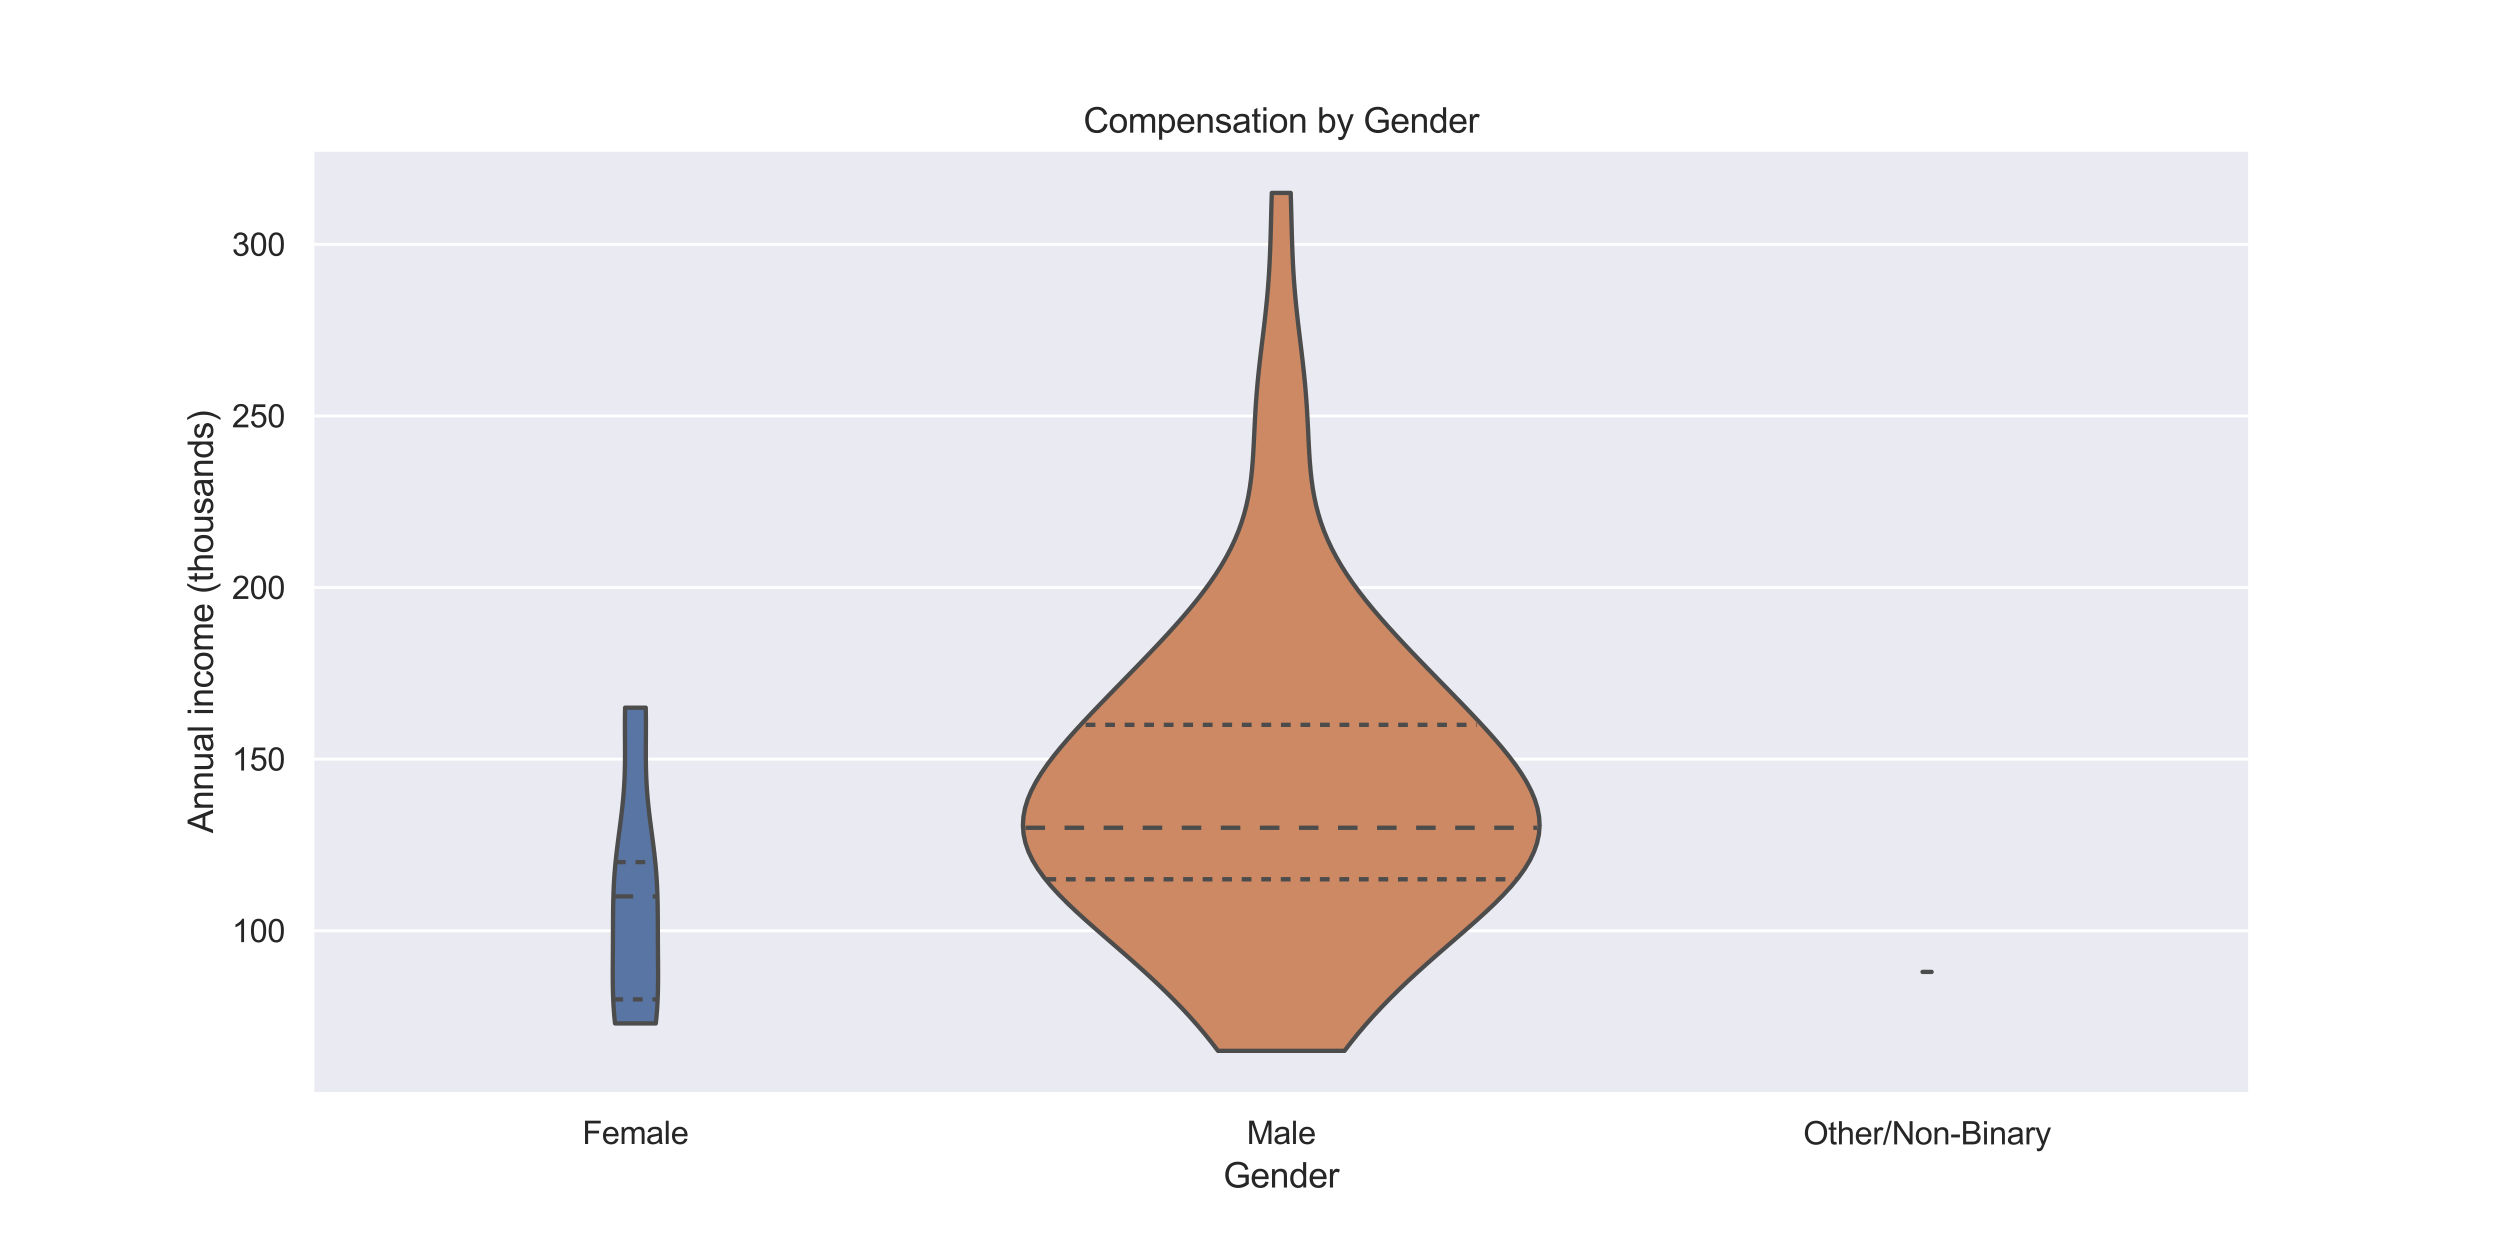 <?xml version="1.0" encoding="utf-8" standalone="no"?>
<!DOCTYPE svg PUBLIC "-//W3C//DTD SVG 1.1//EN"
  "http://www.w3.org/Graphics/SVG/1.1/DTD/svg11.dtd">
<svg height="432pt" version="1.1" viewBox="0 0 864 432" width="864pt" xmlns="http://www.w3.org/2000/svg" xmlns:xlink="http://www.w3.org/1999/xlink">
 <defs>
  <style type="text/css">*{stroke-linecap:butt;stroke-linejoin:round;}</style>
 </defs>
 <g id="figure_1">
  <g id="patch_1">
   <path d="M 0 432 
L 864 432 
L 864 0 
L 0 0 
z
" style="fill:#ffffff;"/>
  </g>
  <g id="axes_1">
   <g id="patch_2">
    <path d="M 108 378 
L 777.6 378 
L 777.6 51.84 
L 108 51.84 
z
" style="fill:#eaeaf2;"/>
   </g>
   <g id="matplotlib.axis_1">
    <g id="xtick_1">
     <g id="text_1">
      <!-- Female -->
      <g style="fill:#262626;" transform="translate(201.262 395.374)scale(0.11 -0.11)">
       <defs>
        <path d="M 525 0 
L 525 4581 
L 3616 4581 
L 3616 4041 
L 1131 4041 
L 1131 2622 
L 3281 2622 
L 3281 2081 
L 1131 2081 
L 1131 0 
L 525 0 
z
" id="ArialMT-46" transform="scale(0.016)"/>
        <path d="M 2694 1069 
L 3275 997 
Q 3138 488 2766 206 
Q 2394 -75 1816 -75 
Q 1088 -75 661 373 
Q 234 822 234 1631 
Q 234 2469 665 2931 
Q 1097 3394 1784 3394 
Q 2450 3394 2872 2941 
Q 3294 2488 3294 1666 
Q 3294 1616 3291 1516 
L 816 1516 
Q 847 969 1125 678 
Q 1403 388 1819 388 
Q 2128 388 2347 550 
Q 2566 713 2694 1069 
z
M 847 1978 
L 2700 1978 
Q 2663 2397 2488 2606 
Q 2219 2931 1791 2931 
Q 1403 2931 1139 2672 
Q 875 2413 847 1978 
z
" id="ArialMT-65" transform="scale(0.016)"/>
        <path d="M 422 0 
L 422 3319 
L 925 3319 
L 925 2853 
Q 1081 3097 1340 3245 
Q 1600 3394 1931 3394 
Q 2300 3394 2536 3241 
Q 2772 3088 2869 2813 
Q 3263 3394 3894 3394 
Q 4388 3394 4653 3120 
Q 4919 2847 4919 2278 
L 4919 0 
L 4359 0 
L 4359 2091 
Q 4359 2428 4304 2576 
Q 4250 2725 4106 2815 
Q 3963 2906 3769 2906 
Q 3419 2906 3187 2673 
Q 2956 2441 2956 1928 
L 2956 0 
L 2394 0 
L 2394 2156 
Q 2394 2531 2256 2718 
Q 2119 2906 1806 2906 
Q 1569 2906 1367 2781 
Q 1166 2656 1075 2415 
Q 984 2175 984 1722 
L 984 0 
L 422 0 
z
" id="ArialMT-6d" transform="scale(0.016)"/>
        <path d="M 2588 409 
Q 2275 144 1986 34 
Q 1697 -75 1366 -75 
Q 819 -75 525 192 
Q 231 459 231 875 
Q 231 1119 342 1320 
Q 453 1522 633 1644 
Q 813 1766 1038 1828 
Q 1203 1872 1538 1913 
Q 2219 1994 2541 2106 
Q 2544 2222 2544 2253 
Q 2544 2597 2384 2738 
Q 2169 2928 1744 2928 
Q 1347 2928 1158 2789 
Q 969 2650 878 2297 
L 328 2372 
Q 403 2725 575 2942 
Q 747 3159 1072 3276 
Q 1397 3394 1825 3394 
Q 2250 3394 2515 3294 
Q 2781 3194 2906 3042 
Q 3031 2891 3081 2659 
Q 3109 2516 3109 2141 
L 3109 1391 
Q 3109 606 3145 398 
Q 3181 191 3288 0 
L 2700 0 
Q 2613 175 2588 409 
z
M 2541 1666 
Q 2234 1541 1622 1453 
Q 1275 1403 1131 1340 
Q 988 1278 909 1158 
Q 831 1038 831 891 
Q 831 666 1001 516 
Q 1172 366 1500 366 
Q 1825 366 2078 508 
Q 2331 650 2450 897 
Q 2541 1088 2541 1459 
L 2541 1666 
z
" id="ArialMT-61" transform="scale(0.016)"/>
        <path d="M 409 0 
L 409 4581 
L 972 4581 
L 972 0 
L 409 0 
z
" id="ArialMT-6c" transform="scale(0.016)"/>
       </defs>
       <use xlink:href="#ArialMT-46"/>
       <use x="61.084" xlink:href="#ArialMT-65"/>
       <use x="116.699" xlink:href="#ArialMT-6d"/>
       <use x="200" xlink:href="#ArialMT-61"/>
       <use x="255.615" xlink:href="#ArialMT-6c"/>
       <use x="277.832" xlink:href="#ArialMT-65"/>
      </g>
     </g>
    </g>
    <g id="xtick_2">
     <g id="text_2">
      <!-- Male -->
      <g style="fill:#262626;" transform="translate(430.88 395.374)scale(0.11 -0.11)">
       <defs>
        <path d="M 475 0 
L 475 4581 
L 1388 4581 
L 2472 1338 
Q 2622 884 2691 659 
Q 2769 909 2934 1394 
L 4031 4581 
L 4847 4581 
L 4847 0 
L 4263 0 
L 4263 3834 
L 2931 0 
L 2384 0 
L 1059 3900 
L 1059 0 
L 475 0 
z
" id="ArialMT-4d" transform="scale(0.016)"/>
       </defs>
       <use xlink:href="#ArialMT-4d"/>
       <use x="83.301" xlink:href="#ArialMT-61"/>
       <use x="138.916" xlink:href="#ArialMT-6c"/>
       <use x="161.133" xlink:href="#ArialMT-65"/>
      </g>
     </g>
    </g>
    <g id="xtick_3">
     <g id="text_3">
      <!-- Other/Non-Binary -->
      <g style="fill:#262626;" transform="translate(623.208 395.515)scale(0.11 -0.11)">
       <defs>
        <path d="M 309 2231 
Q 309 3372 921 4017 
Q 1534 4663 2503 4663 
Q 3138 4663 3647 4359 
Q 4156 4056 4423 3514 
Q 4691 2972 4691 2284 
Q 4691 1588 4409 1038 
Q 4128 488 3612 205 
Q 3097 -78 2500 -78 
Q 1853 -78 1343 234 
Q 834 547 571 1087 
Q 309 1628 309 2231 
z
M 934 2222 
Q 934 1394 1379 917 
Q 1825 441 2497 441 
Q 3181 441 3623 922 
Q 4066 1403 4066 2288 
Q 4066 2847 3877 3264 
Q 3688 3681 3323 3911 
Q 2959 4141 2506 4141 
Q 1863 4141 1398 3698 
Q 934 3256 934 2222 
z
" id="ArialMT-4f" transform="scale(0.016)"/>
        <path d="M 1650 503 
L 1731 6 
Q 1494 -44 1306 -44 
Q 1000 -44 831 53 
Q 663 150 594 308 
Q 525 466 525 972 
L 525 2881 
L 113 2881 
L 113 3319 
L 525 3319 
L 525 4141 
L 1084 4478 
L 1084 3319 
L 1650 3319 
L 1650 2881 
L 1084 2881 
L 1084 941 
Q 1084 700 1114 631 
Q 1144 563 1211 522 
Q 1278 481 1403 481 
Q 1497 481 1650 503 
z
" id="ArialMT-74" transform="scale(0.016)"/>
        <path d="M 422 0 
L 422 4581 
L 984 4581 
L 984 2938 
Q 1378 3394 1978 3394 
Q 2347 3394 2619 3248 
Q 2891 3103 3008 2847 
Q 3125 2591 3125 2103 
L 3125 0 
L 2563 0 
L 2563 2103 
Q 2563 2525 2380 2717 
Q 2197 2909 1863 2909 
Q 1613 2909 1392 2779 
Q 1172 2650 1078 2428 
Q 984 2206 984 1816 
L 984 0 
L 422 0 
z
" id="ArialMT-68" transform="scale(0.016)"/>
        <path d="M 416 0 
L 416 3319 
L 922 3319 
L 922 2816 
Q 1116 3169 1280 3281 
Q 1444 3394 1641 3394 
Q 1925 3394 2219 3213 
L 2025 2691 
Q 1819 2813 1613 2813 
Q 1428 2813 1281 2702 
Q 1134 2591 1072 2394 
Q 978 2094 978 1738 
L 978 0 
L 416 0 
z
" id="ArialMT-72" transform="scale(0.016)"/>
        <path d="M 0 -78 
L 1328 4659 
L 1778 4659 
L 453 -78 
L 0 -78 
z
" id="ArialMT-2f" transform="scale(0.016)"/>
        <path d="M 488 0 
L 488 4581 
L 1109 4581 
L 3516 984 
L 3516 4581 
L 4097 4581 
L 4097 0 
L 3475 0 
L 1069 3600 
L 1069 0 
L 488 0 
z
" id="ArialMT-4e" transform="scale(0.016)"/>
        <path d="M 213 1659 
Q 213 2581 725 3025 
Q 1153 3394 1769 3394 
Q 2453 3394 2887 2945 
Q 3322 2497 3322 1706 
Q 3322 1066 3130 698 
Q 2938 331 2570 128 
Q 2203 -75 1769 -75 
Q 1072 -75 642 372 
Q 213 819 213 1659 
z
M 791 1659 
Q 791 1022 1069 705 
Q 1347 388 1769 388 
Q 2188 388 2466 706 
Q 2744 1025 2744 1678 
Q 2744 2294 2464 2611 
Q 2184 2928 1769 2928 
Q 1347 2928 1069 2612 
Q 791 2297 791 1659 
z
" id="ArialMT-6f" transform="scale(0.016)"/>
        <path d="M 422 0 
L 422 3319 
L 928 3319 
L 928 2847 
Q 1294 3394 1984 3394 
Q 2284 3394 2536 3286 
Q 2788 3178 2913 3003 
Q 3038 2828 3088 2588 
Q 3119 2431 3119 2041 
L 3119 0 
L 2556 0 
L 2556 2019 
Q 2556 2363 2490 2533 
Q 2425 2703 2258 2804 
Q 2091 2906 1866 2906 
Q 1506 2906 1245 2678 
Q 984 2450 984 1813 
L 984 0 
L 422 0 
z
" id="ArialMT-6e" transform="scale(0.016)"/>
        <path d="M 203 1375 
L 203 1941 
L 1931 1941 
L 1931 1375 
L 203 1375 
z
" id="ArialMT-2d" transform="scale(0.016)"/>
        <path d="M 469 0 
L 469 4581 
L 2188 4581 
Q 2713 4581 3030 4442 
Q 3347 4303 3526 4014 
Q 3706 3725 3706 3409 
Q 3706 3116 3547 2856 
Q 3388 2597 3066 2438 
Q 3481 2316 3704 2022 
Q 3928 1728 3928 1328 
Q 3928 1006 3792 729 
Q 3656 453 3456 303 
Q 3256 153 2954 76 
Q 2653 0 2216 0 
L 469 0 
z
M 1075 2656 
L 2066 2656 
Q 2469 2656 2644 2709 
Q 2875 2778 2992 2937 
Q 3109 3097 3109 3338 
Q 3109 3566 3000 3739 
Q 2891 3913 2687 3977 
Q 2484 4041 1991 4041 
L 1075 4041 
L 1075 2656 
z
M 1075 541 
L 2216 541 
Q 2509 541 2628 563 
Q 2838 600 2978 687 
Q 3119 775 3209 942 
Q 3300 1109 3300 1328 
Q 3300 1584 3169 1773 
Q 3038 1963 2805 2039 
Q 2572 2116 2134 2116 
L 1075 2116 
L 1075 541 
z
" id="ArialMT-42" transform="scale(0.016)"/>
        <path d="M 425 3934 
L 425 4581 
L 988 4581 
L 988 3934 
L 425 3934 
z
M 425 0 
L 425 3319 
L 988 3319 
L 988 0 
L 425 0 
z
" id="ArialMT-69" transform="scale(0.016)"/>
        <path d="M 397 -1278 
L 334 -750 
Q 519 -800 656 -800 
Q 844 -800 956 -737 
Q 1069 -675 1141 -563 
Q 1194 -478 1313 -144 
Q 1328 -97 1363 -6 
L 103 3319 
L 709 3319 
L 1400 1397 
Q 1534 1031 1641 628 
Q 1738 1016 1872 1384 
L 2581 3319 
L 3144 3319 
L 1881 -56 
Q 1678 -603 1566 -809 
Q 1416 -1088 1222 -1217 
Q 1028 -1347 759 -1347 
Q 597 -1347 397 -1278 
z
" id="ArialMT-79" transform="scale(0.016)"/>
       </defs>
       <use xlink:href="#ArialMT-4f"/>
       <use x="77.783" xlink:href="#ArialMT-74"/>
       <use x="105.566" xlink:href="#ArialMT-68"/>
       <use x="161.182" xlink:href="#ArialMT-65"/>
       <use x="216.797" xlink:href="#ArialMT-72"/>
       <use x="250.098" xlink:href="#ArialMT-2f"/>
       <use x="277.881" xlink:href="#ArialMT-4e"/>
       <use x="350.098" xlink:href="#ArialMT-6f"/>
       <use x="405.713" xlink:href="#ArialMT-6e"/>
       <use x="461.328" xlink:href="#ArialMT-2d"/>
       <use x="494.629" xlink:href="#ArialMT-42"/>
       <use x="561.328" xlink:href="#ArialMT-69"/>
       <use x="583.545" xlink:href="#ArialMT-6e"/>
       <use x="639.16" xlink:href="#ArialMT-61"/>
       <use x="694.775" xlink:href="#ArialMT-72"/>
       <use x="728.076" xlink:href="#ArialMT-79"/>
      </g>
     </g>
    </g>
    <g id="text_4">
     <!-- Gender -->
     <g style="fill:#262626;" transform="translate(422.789 410.419)scale(0.12 -0.12)">
      <defs>
       <path d="M 2638 1797 
L 2638 2334 
L 4578 2338 
L 4578 638 
Q 4131 281 3656 101 
Q 3181 -78 2681 -78 
Q 2006 -78 1454 211 
Q 903 500 622 1047 
Q 341 1594 341 2269 
Q 341 2938 620 3517 
Q 900 4097 1425 4378 
Q 1950 4659 2634 4659 
Q 3131 4659 3532 4498 
Q 3934 4338 4162 4050 
Q 4391 3763 4509 3300 
L 3963 3150 
Q 3859 3500 3706 3700 
Q 3553 3900 3268 4020 
Q 2984 4141 2638 4141 
Q 2222 4141 1919 4014 
Q 1616 3888 1430 3681 
Q 1244 3475 1141 3228 
Q 966 2803 966 2306 
Q 966 1694 1177 1281 
Q 1388 869 1791 669 
Q 2194 469 2647 469 
Q 3041 469 3416 620 
Q 3791 772 3984 944 
L 3984 1797 
L 2638 1797 
z
" id="ArialMT-47" transform="scale(0.016)"/>
       <path d="M 2575 0 
L 2575 419 
Q 2259 -75 1647 -75 
Q 1250 -75 917 144 
Q 584 363 401 755 
Q 219 1147 219 1656 
Q 219 2153 384 2558 
Q 550 2963 881 3178 
Q 1213 3394 1622 3394 
Q 1922 3394 2156 3267 
Q 2391 3141 2538 2938 
L 2538 4581 
L 3097 4581 
L 3097 0 
L 2575 0 
z
M 797 1656 
Q 797 1019 1065 703 
Q 1334 388 1700 388 
Q 2069 388 2326 689 
Q 2584 991 2584 1609 
Q 2584 2291 2321 2609 
Q 2059 2928 1675 2928 
Q 1300 2928 1048 2622 
Q 797 2316 797 1656 
z
" id="ArialMT-64" transform="scale(0.016)"/>
      </defs>
      <use xlink:href="#ArialMT-47"/>
      <use x="77.783" xlink:href="#ArialMT-65"/>
      <use x="133.398" xlink:href="#ArialMT-6e"/>
      <use x="189.014" xlink:href="#ArialMT-64"/>
      <use x="244.629" xlink:href="#ArialMT-65"/>
      <use x="300.244" xlink:href="#ArialMT-72"/>
     </g>
    </g>
   </g>
   <g id="matplotlib.axis_2">
    <g id="ytick_1">
     <g id="line2d_1">
      <path clip-path="url(#p361c6fa21f)" d="M 108 321.663 
L 777.6 321.663 
" style="fill:none;stroke:#ffffff;stroke-linecap:round;"/>
     </g>
     <g id="text_5">
      <!-- 100 -->
      <g style="fill:#262626;" transform="translate(80.149 325.6)scale(0.11 -0.11)">
       <defs>
        <path d="M 2384 0 
L 1822 0 
L 1822 3584 
Q 1619 3391 1289 3197 
Q 959 3003 697 2906 
L 697 3450 
Q 1169 3672 1522 3987 
Q 1875 4303 2022 4600 
L 2384 4600 
L 2384 0 
z
" id="ArialMT-31" transform="scale(0.016)"/>
        <path d="M 266 2259 
Q 266 3072 433 3567 
Q 600 4063 929 4331 
Q 1259 4600 1759 4600 
Q 2128 4600 2406 4451 
Q 2684 4303 2865 4023 
Q 3047 3744 3150 3342 
Q 3253 2941 3253 2259 
Q 3253 1453 3087 958 
Q 2922 463 2592 192 
Q 2263 -78 1759 -78 
Q 1097 -78 719 397 
Q 266 969 266 2259 
z
M 844 2259 
Q 844 1131 1108 757 
Q 1372 384 1759 384 
Q 2147 384 2411 759 
Q 2675 1134 2675 2259 
Q 2675 3391 2411 3762 
Q 2147 4134 1753 4134 
Q 1366 4134 1134 3806 
Q 844 3388 844 2259 
z
" id="ArialMT-30" transform="scale(0.016)"/>
       </defs>
       <use xlink:href="#ArialMT-31"/>
       <use x="55.615" xlink:href="#ArialMT-30"/>
       <use x="111.23" xlink:href="#ArialMT-30"/>
      </g>
     </g>
    </g>
    <g id="ytick_2">
     <g id="line2d_2">
      <path clip-path="url(#p361c6fa21f)" d="M 108 262.361 
L 777.6 262.361 
" style="fill:none;stroke:#ffffff;stroke-linecap:round;"/>
     </g>
     <g id="text_6">
      <!-- 150 -->
      <g style="fill:#262626;" transform="translate(80.149 266.298)scale(0.11 -0.11)">
       <defs>
        <path d="M 266 1200 
L 856 1250 
Q 922 819 1161 601 
Q 1400 384 1738 384 
Q 2144 384 2425 690 
Q 2706 997 2706 1503 
Q 2706 1984 2436 2262 
Q 2166 2541 1728 2541 
Q 1456 2541 1237 2417 
Q 1019 2294 894 2097 
L 366 2166 
L 809 4519 
L 3088 4519 
L 3088 3981 
L 1259 3981 
L 1013 2750 
Q 1425 3038 1878 3038 
Q 2478 3038 2890 2622 
Q 3303 2206 3303 1553 
Q 3303 931 2941 478 
Q 2500 -78 1738 -78 
Q 1113 -78 717 272 
Q 322 622 266 1200 
z
" id="ArialMT-35" transform="scale(0.016)"/>
       </defs>
       <use xlink:href="#ArialMT-31"/>
       <use x="55.615" xlink:href="#ArialMT-35"/>
       <use x="111.23" xlink:href="#ArialMT-30"/>
      </g>
     </g>
    </g>
    <g id="ytick_3">
     <g id="line2d_3">
      <path clip-path="url(#p361c6fa21f)" d="M 108 203.06 
L 777.6 203.06 
" style="fill:none;stroke:#ffffff;stroke-linecap:round;"/>
     </g>
     <g id="text_7">
      <!-- 200 -->
      <g style="fill:#262626;" transform="translate(80.149 206.996)scale(0.11 -0.11)">
       <defs>
        <path d="M 3222 541 
L 3222 0 
L 194 0 
Q 188 203 259 391 
Q 375 700 629 1000 
Q 884 1300 1366 1694 
Q 2113 2306 2375 2664 
Q 2638 3022 2638 3341 
Q 2638 3675 2398 3904 
Q 2159 4134 1775 4134 
Q 1369 4134 1125 3890 
Q 881 3647 878 3216 
L 300 3275 
Q 359 3922 746 4261 
Q 1134 4600 1788 4600 
Q 2447 4600 2831 4234 
Q 3216 3869 3216 3328 
Q 3216 3053 3103 2787 
Q 2991 2522 2730 2228 
Q 2469 1934 1863 1422 
Q 1356 997 1212 845 
Q 1069 694 975 541 
L 3222 541 
z
" id="ArialMT-32" transform="scale(0.016)"/>
       </defs>
       <use xlink:href="#ArialMT-32"/>
       <use x="55.615" xlink:href="#ArialMT-30"/>
       <use x="111.23" xlink:href="#ArialMT-30"/>
      </g>
     </g>
    </g>
    <g id="ytick_4">
     <g id="line2d_4">
      <path clip-path="url(#p361c6fa21f)" d="M 108 143.758 
L 777.6 143.758 
" style="fill:none;stroke:#ffffff;stroke-linecap:round;"/>
     </g>
     <g id="text_8">
      <!-- 250 -->
      <g style="fill:#262626;" transform="translate(80.149 147.695)scale(0.11 -0.11)">
       <use xlink:href="#ArialMT-32"/>
       <use x="55.615" xlink:href="#ArialMT-35"/>
       <use x="111.23" xlink:href="#ArialMT-30"/>
      </g>
     </g>
    </g>
    <g id="ytick_5">
     <g id="line2d_5">
      <path clip-path="url(#p361c6fa21f)" d="M 108 84.456 
L 777.6 84.456 
" style="fill:none;stroke:#ffffff;stroke-linecap:round;"/>
     </g>
     <g id="text_9">
      <!-- 300 -->
      <g style="fill:#262626;" transform="translate(80.149 88.393)scale(0.11 -0.11)">
       <defs>
        <path d="M 269 1209 
L 831 1284 
Q 928 806 1161 595 
Q 1394 384 1728 384 
Q 2125 384 2398 659 
Q 2672 934 2672 1341 
Q 2672 1728 2419 1979 
Q 2166 2231 1775 2231 
Q 1616 2231 1378 2169 
L 1441 2663 
Q 1497 2656 1531 2656 
Q 1891 2656 2178 2843 
Q 2466 3031 2466 3422 
Q 2466 3731 2256 3934 
Q 2047 4138 1716 4138 
Q 1388 4138 1169 3931 
Q 950 3725 888 3313 
L 325 3413 
Q 428 3978 793 4289 
Q 1159 4600 1703 4600 
Q 2078 4600 2393 4439 
Q 2709 4278 2876 4000 
Q 3044 3722 3044 3409 
Q 3044 3113 2884 2869 
Q 2725 2625 2413 2481 
Q 2819 2388 3044 2092 
Q 3269 1797 3269 1353 
Q 3269 753 2831 336 
Q 2394 -81 1725 -81 
Q 1122 -81 723 278 
Q 325 638 269 1209 
z
" id="ArialMT-33" transform="scale(0.016)"/>
       </defs>
       <use xlink:href="#ArialMT-33"/>
       <use x="55.615" xlink:href="#ArialMT-30"/>
       <use x="111.23" xlink:href="#ArialMT-30"/>
      </g>
     </g>
    </g>
    <g id="text_10">
     <!-- Annual income (thousands) -->
     <g style="fill:#262626;" transform="translate(73.623 287.958)rotate(-90)scale(0.12 -0.12)">
      <defs>
       <path d="M -9 0 
L 1750 4581 
L 2403 4581 
L 4278 0 
L 3588 0 
L 3053 1388 
L 1138 1388 
L 634 0 
L -9 0 
z
M 1313 1881 
L 2866 1881 
L 2388 3150 
Q 2169 3728 2063 4100 
Q 1975 3659 1816 3225 
L 1313 1881 
z
" id="ArialMT-41" transform="scale(0.016)"/>
       <path d="M 2597 0 
L 2597 488 
Q 2209 -75 1544 -75 
Q 1250 -75 995 37 
Q 741 150 617 320 
Q 494 491 444 738 
Q 409 903 409 1263 
L 409 3319 
L 972 3319 
L 972 1478 
Q 972 1038 1006 884 
Q 1059 663 1231 536 
Q 1403 409 1656 409 
Q 1909 409 2131 539 
Q 2353 669 2445 892 
Q 2538 1116 2538 1541 
L 2538 3319 
L 3100 3319 
L 3100 0 
L 2597 0 
z
" id="ArialMT-75" transform="scale(0.016)"/>
       <path id="ArialMT-20" transform="scale(0.016)"/>
       <path d="M 2588 1216 
L 3141 1144 
Q 3050 572 2676 248 
Q 2303 -75 1759 -75 
Q 1078 -75 664 370 
Q 250 816 250 1647 
Q 250 2184 428 2587 
Q 606 2991 970 3192 
Q 1334 3394 1763 3394 
Q 2303 3394 2647 3120 
Q 2991 2847 3088 2344 
L 2541 2259 
Q 2463 2594 2264 2762 
Q 2066 2931 1784 2931 
Q 1359 2931 1093 2626 
Q 828 2322 828 1663 
Q 828 994 1084 691 
Q 1341 388 1753 388 
Q 2084 388 2306 591 
Q 2528 794 2588 1216 
z
" id="ArialMT-63" transform="scale(0.016)"/>
       <path d="M 1497 -1347 
Q 1031 -759 709 28 
Q 388 816 388 1659 
Q 388 2403 628 3084 
Q 909 3875 1497 4659 
L 1900 4659 
Q 1522 4009 1400 3731 
Q 1209 3300 1100 2831 
Q 966 2247 966 1656 
Q 966 153 1900 -1347 
L 1497 -1347 
z
" id="ArialMT-28" transform="scale(0.016)"/>
       <path d="M 197 991 
L 753 1078 
Q 800 744 1014 566 
Q 1228 388 1613 388 
Q 2000 388 2187 545 
Q 2375 703 2375 916 
Q 2375 1106 2209 1216 
Q 2094 1291 1634 1406 
Q 1016 1563 777 1677 
Q 538 1791 414 1992 
Q 291 2194 291 2438 
Q 291 2659 392 2848 
Q 494 3038 669 3163 
Q 800 3259 1026 3326 
Q 1253 3394 1513 3394 
Q 1903 3394 2198 3281 
Q 2494 3169 2634 2976 
Q 2775 2784 2828 2463 
L 2278 2388 
Q 2241 2644 2061 2787 
Q 1881 2931 1553 2931 
Q 1166 2931 1000 2803 
Q 834 2675 834 2503 
Q 834 2394 903 2306 
Q 972 2216 1119 2156 
Q 1203 2125 1616 2013 
Q 2213 1853 2448 1751 
Q 2684 1650 2818 1456 
Q 2953 1263 2953 975 
Q 2953 694 2789 445 
Q 2625 197 2315 61 
Q 2006 -75 1616 -75 
Q 969 -75 630 194 
Q 291 463 197 991 
z
" id="ArialMT-73" transform="scale(0.016)"/>
       <path d="M 791 -1347 
L 388 -1347 
Q 1322 153 1322 1656 
Q 1322 2244 1188 2822 
Q 1081 3291 891 3722 
Q 769 4003 388 4659 
L 791 4659 
Q 1378 3875 1659 3084 
Q 1900 2403 1900 1659 
Q 1900 816 1576 28 
Q 1253 -759 791 -1347 
z
" id="ArialMT-29" transform="scale(0.016)"/>
      </defs>
      <use xlink:href="#ArialMT-41"/>
      <use x="66.699" xlink:href="#ArialMT-6e"/>
      <use x="122.314" xlink:href="#ArialMT-6e"/>
      <use x="177.93" xlink:href="#ArialMT-75"/>
      <use x="233.545" xlink:href="#ArialMT-61"/>
      <use x="289.16" xlink:href="#ArialMT-6c"/>
      <use x="311.377" xlink:href="#ArialMT-20"/>
      <use x="339.16" xlink:href="#ArialMT-69"/>
      <use x="361.377" xlink:href="#ArialMT-6e"/>
      <use x="416.992" xlink:href="#ArialMT-63"/>
      <use x="466.992" xlink:href="#ArialMT-6f"/>
      <use x="522.607" xlink:href="#ArialMT-6d"/>
      <use x="605.908" xlink:href="#ArialMT-65"/>
      <use x="661.523" xlink:href="#ArialMT-20"/>
      <use x="689.307" xlink:href="#ArialMT-28"/>
      <use x="722.607" xlink:href="#ArialMT-74"/>
      <use x="750.391" xlink:href="#ArialMT-68"/>
      <use x="806.006" xlink:href="#ArialMT-6f"/>
      <use x="861.621" xlink:href="#ArialMT-75"/>
      <use x="917.236" xlink:href="#ArialMT-73"/>
      <use x="967.236" xlink:href="#ArialMT-61"/>
      <use x="1022.852" xlink:href="#ArialMT-6e"/>
      <use x="1078.467" xlink:href="#ArialMT-64"/>
      <use x="1134.082" xlink:href="#ArialMT-73"/>
      <use x="1184.082" xlink:href="#ArialMT-29"/>
     </g>
    </g>
   </g>
   <g id="PolyCollection_1">
    <defs>
     <path d="M 226.646 -78.314 
L 212.554 -78.314 
L 212.437 -79.416 
L 212.331 -80.518 
L 212.235 -81.62 
L 212.149 -82.722 
L 212.074 -83.825 
L 212.008 -84.927 
L 211.951 -86.029 
L 211.904 -87.131 
L 211.864 -88.233 
L 211.833 -89.335 
L 211.808 -90.438 
L 211.791 -91.54 
L 211.778 -92.642 
L 211.771 -93.744 
L 211.768 -94.846 
L 211.769 -95.949 
L 211.772 -97.051 
L 211.778 -98.153 
L 211.785 -99.255 
L 211.793 -100.357 
L 211.801 -101.459 
L 211.81 -102.562 
L 211.818 -103.664 
L 211.825 -104.766 
L 211.832 -105.868 
L 211.838 -106.97 
L 211.843 -108.072 
L 211.847 -109.175 
L 211.851 -110.277 
L 211.855 -111.379 
L 211.859 -112.481 
L 211.864 -113.583 
L 211.869 -114.686 
L 211.877 -115.788 
L 211.887 -116.89 
L 211.9 -117.992 
L 211.916 -119.094 
L 211.937 -120.196 
L 211.962 -121.299 
L 211.993 -122.401 
L 212.029 -123.503 
L 212.072 -124.605 
L 212.122 -125.707 
L 212.179 -126.809 
L 212.244 -127.912 
L 212.316 -129.014 
L 212.395 -130.116 
L 212.483 -131.218 
L 212.578 -132.32 
L 212.68 -133.423 
L 212.79 -134.525 
L 212.906 -135.627 
L 213.028 -136.729 
L 213.156 -137.831 
L 213.289 -138.933 
L 213.426 -140.036 
L 213.567 -141.138 
L 213.71 -142.24 
L 213.855 -143.342 
L 214.001 -144.444 
L 214.147 -145.546 
L 214.292 -146.649 
L 214.435 -147.751 
L 214.575 -148.853 
L 214.711 -149.955 
L 214.843 -151.057 
L 214.97 -152.159 
L 215.091 -153.262 
L 215.205 -154.364 
L 215.312 -155.466 
L 215.412 -156.568 
L 215.504 -157.67 
L 215.588 -158.773 
L 215.664 -159.875 
L 215.731 -160.977 
L 215.791 -162.079 
L 215.842 -163.181 
L 215.885 -164.283 
L 215.921 -165.386 
L 215.949 -166.488 
L 215.971 -167.59 
L 215.987 -168.692 
L 215.998 -169.794 
L 216.003 -170.896 
L 216.005 -171.999 
L 216.004 -173.101 
L 216 -174.203 
L 215.994 -175.305 
L 215.988 -176.407 
L 215.981 -177.51 
L 215.976 -178.612 
L 215.971 -179.714 
L 215.969 -180.816 
L 215.97 -181.918 
L 215.975 -183.02 
L 215.983 -184.123 
L 215.997 -185.225 
L 216.015 -186.327 
L 216.038 -187.429 
L 223.162 -187.429 
L 223.162 -187.429 
L 223.185 -186.327 
L 223.203 -185.225 
L 223.217 -184.123 
L 223.225 -183.02 
L 223.23 -181.918 
L 223.231 -180.816 
L 223.229 -179.714 
L 223.224 -178.612 
L 223.219 -177.51 
L 223.212 -176.407 
L 223.206 -175.305 
L 223.2 -174.203 
L 223.196 -173.101 
L 223.195 -171.999 
L 223.197 -170.896 
L 223.202 -169.794 
L 223.213 -168.692 
L 223.229 -167.59 
L 223.251 -166.488 
L 223.279 -165.386 
L 223.315 -164.283 
L 223.358 -163.181 
L 223.409 -162.079 
L 223.469 -160.977 
L 223.536 -159.875 
L 223.612 -158.773 
L 223.696 -157.67 
L 223.788 -156.568 
L 223.888 -155.466 
L 223.995 -154.364 
L 224.109 -153.262 
L 224.23 -152.159 
L 224.357 -151.057 
L 224.489 -149.955 
L 224.625 -148.853 
L 224.765 -147.751 
L 224.908 -146.649 
L 225.053 -145.546 
L 225.199 -144.444 
L 225.345 -143.342 
L 225.49 -142.24 
L 225.633 -141.138 
L 225.774 -140.036 
L 225.911 -138.933 
L 226.044 -137.831 
L 226.172 -136.729 
L 226.294 -135.627 
L 226.41 -134.525 
L 226.52 -133.423 
L 226.622 -132.32 
L 226.717 -131.218 
L 226.805 -130.116 
L 226.884 -129.014 
L 226.956 -127.912 
L 227.021 -126.809 
L 227.078 -125.707 
L 227.128 -124.605 
L 227.171 -123.503 
L 227.207 -122.401 
L 227.238 -121.299 
L 227.263 -120.196 
L 227.284 -119.094 
L 227.3 -117.992 
L 227.313 -116.89 
L 227.323 -115.788 
L 227.331 -114.686 
L 227.336 -113.583 
L 227.341 -112.481 
L 227.345 -111.379 
L 227.349 -110.277 
L 227.353 -109.175 
L 227.357 -108.072 
L 227.362 -106.97 
L 227.368 -105.868 
L 227.375 -104.766 
L 227.382 -103.664 
L 227.39 -102.562 
L 227.399 -101.459 
L 227.407 -100.357 
L 227.415 -99.255 
L 227.422 -98.153 
L 227.428 -97.051 
L 227.431 -95.949 
L 227.432 -94.846 
L 227.429 -93.744 
L 227.422 -92.642 
L 227.409 -91.54 
L 227.392 -90.438 
L 227.367 -89.335 
L 227.336 -88.233 
L 227.296 -87.131 
L 227.249 -86.029 
L 227.192 -84.927 
L 227.126 -83.825 
L 227.051 -82.722 
L 226.965 -81.62 
L 226.869 -80.518 
L 226.763 -79.416 
L 226.646 -78.314 
z
" id="m6658ae9741" style="stroke:#4c4c4c;stroke-width:1.5;"/>
    </defs>
    <g clip-path="url(#p361c6fa21f)">
     <use style="fill:#5875a4;stroke:#4c4c4c;stroke-width:1.5;" x="0" xlink:href="#m6658ae9741" y="432"/>
    </g>
   </g>
   <g id="PolyCollection_2">
    <defs>
     <path d="M 464.658 -68.825 
L 420.942 -68.825 
L 418.646 -71.82 
L 416.228 -74.816 
L 413.687 -77.811 
L 411.025 -80.806 
L 408.241 -83.801 
L 405.338 -86.796 
L 402.318 -89.791 
L 399.188 -92.786 
L 395.955 -95.781 
L 392.633 -98.776 
L 389.239 -101.771 
L 385.797 -104.766 
L 382.334 -107.761 
L 378.885 -110.756 
L 375.486 -113.751 
L 372.182 -116.746 
L 369.017 -119.741 
L 366.038 -122.736 
L 363.29 -125.731 
L 360.817 -128.726 
L 358.659 -131.721 
L 356.851 -134.716 
L 355.418 -137.711 
L 354.38 -140.706 
L 353.747 -143.701 
L 353.52 -146.697 
L 353.692 -149.692 
L 354.246 -152.687 
L 355.163 -155.682 
L 356.413 -158.677 
L 357.966 -161.672 
L 359.788 -164.667 
L 361.844 -167.662 
L 364.099 -170.657 
L 366.523 -173.652 
L 369.083 -176.647 
L 371.754 -179.642 
L 374.51 -182.637 
L 377.332 -185.632 
L 380.2 -188.627 
L 383.1 -191.622 
L 386.018 -194.617 
L 388.941 -197.612 
L 391.859 -200.607 
L 394.761 -203.602 
L 397.635 -206.597 
L 400.47 -209.592 
L 403.253 -212.587 
L 405.972 -215.582 
L 408.613 -218.578 
L 411.163 -221.573 
L 413.607 -224.568 
L 415.932 -227.563 
L 418.126 -230.558 
L 420.178 -233.553 
L 422.076 -236.548 
L 423.815 -239.543 
L 425.389 -242.538 
L 426.795 -245.533 
L 428.034 -248.528 
L 429.109 -251.523 
L 430.027 -254.518 
L 430.798 -257.513 
L 431.433 -260.508 
L 431.947 -263.503 
L 432.355 -266.498 
L 432.676 -269.493 
L 432.927 -272.488 
L 433.126 -275.483 
L 433.291 -278.478 
L 433.438 -281.473 
L 433.582 -284.468 
L 433.736 -287.463 
L 433.908 -290.459 
L 434.107 -293.454 
L 434.336 -296.449 
L 434.597 -299.444 
L 434.889 -302.439 
L 435.209 -305.434 
L 435.551 -308.429 
L 435.908 -311.424 
L 436.273 -314.419 
L 436.637 -317.414 
L 436.993 -320.409 
L 437.333 -323.404 
L 437.65 -326.399 
L 437.939 -329.394 
L 438.198 -332.389 
L 438.424 -335.384 
L 438.618 -338.379 
L 438.781 -341.374 
L 438.916 -344.369 
L 439.029 -347.364 
L 439.124 -350.359 
L 439.206 -353.354 
L 439.283 -356.349 
L 439.36 -359.344 
L 439.442 -362.34 
L 439.534 -365.335 
L 446.066 -365.335 
L 446.066 -365.335 
L 446.158 -362.34 
L 446.24 -359.344 
L 446.317 -356.349 
L 446.394 -353.354 
L 446.476 -350.359 
L 446.571 -347.364 
L 446.684 -344.369 
L 446.819 -341.374 
L 446.982 -338.379 
L 447.176 -335.384 
L 447.402 -332.389 
L 447.661 -329.394 
L 447.95 -326.399 
L 448.267 -323.404 
L 448.607 -320.409 
L 448.963 -317.414 
L 449.327 -314.419 
L 449.692 -311.424 
L 450.049 -308.429 
L 450.391 -305.434 
L 450.711 -302.439 
L 451.003 -299.444 
L 451.264 -296.449 
L 451.493 -293.454 
L 451.692 -290.459 
L 451.864 -287.463 
L 452.018 -284.468 
L 452.162 -281.473 
L 452.309 -278.478 
L 452.474 -275.483 
L 452.673 -272.488 
L 452.924 -269.493 
L 453.245 -266.498 
L 453.653 -263.503 
L 454.167 -260.508 
L 454.802 -257.513 
L 455.573 -254.518 
L 456.491 -251.523 
L 457.566 -248.528 
L 458.805 -245.533 
L 460.211 -242.538 
L 461.785 -239.543 
L 463.524 -236.548 
L 465.422 -233.553 
L 467.474 -230.558 
L 469.668 -227.563 
L 471.993 -224.568 
L 474.437 -221.573 
L 476.987 -218.578 
L 479.628 -215.582 
L 482.347 -212.587 
L 485.13 -209.592 
L 487.965 -206.597 
L 490.839 -203.602 
L 493.741 -200.607 
L 496.659 -197.612 
L 499.582 -194.617 
L 502.5 -191.622 
L 505.4 -188.627 
L 508.268 -185.632 
L 511.09 -182.637 
L 513.846 -179.642 
L 516.517 -176.647 
L 519.077 -173.652 
L 521.501 -170.657 
L 523.756 -167.662 
L 525.812 -164.667 
L 527.634 -161.672 
L 529.187 -158.677 
L 530.437 -155.682 
L 531.354 -152.687 
L 531.908 -149.692 
L 532.08 -146.697 
L 531.853 -143.701 
L 531.22 -140.706 
L 530.182 -137.711 
L 528.749 -134.716 
L 526.941 -131.721 
L 524.783 -128.726 
L 522.31 -125.731 
L 519.562 -122.736 
L 516.583 -119.741 
L 513.418 -116.746 
L 510.114 -113.751 
L 506.715 -110.756 
L 503.266 -107.761 
L 499.803 -104.766 
L 496.361 -101.771 
L 492.967 -98.776 
L 489.645 -95.781 
L 486.412 -92.786 
L 483.282 -89.791 
L 480.262 -86.796 
L 477.359 -83.801 
L 474.575 -80.806 
L 471.913 -77.811 
L 469.372 -74.816 
L 466.954 -71.82 
L 464.658 -68.825 
z
" id="m194d23333b" style="stroke:#4c4c4c;stroke-width:1.5;"/>
    </defs>
    <g clip-path="url(#p361c6fa21f)">
     <use style="fill:#cc8963;stroke:#4c4c4c;stroke-width:1.5;" x="0" xlink:href="#m194d23333b" y="432"/>
    </g>
   </g>
   <g id="line2d_6">
    <path clip-path="url(#p361c6fa21f)" d="M 211.98 345.384 
L 227.22 345.384 
" style="fill:none;stroke:#4c4c4c;stroke-dasharray:3.375,3.375;stroke-dashoffset:0;stroke-width:1.5;"/>
   </g>
   <g id="line2d_7">
    <path clip-path="url(#p361c6fa21f)" d="M 212.069 309.803 
L 227.131 309.803 
" style="fill:none;stroke:#4c4c4c;stroke-dasharray:6.75,6.75;stroke-dashoffset:0;stroke-width:1.5;"/>
   </g>
   <g id="line2d_8">
    <path clip-path="url(#p361c6fa21f)" d="M 212.858 297.943 
L 226.342 297.943 
" style="fill:none;stroke:#4c4c4c;stroke-dasharray:3.375,3.375;stroke-dashoffset:0;stroke-width:1.5;"/>
   </g>
   <g id="line2d_9">
    <path clip-path="url(#p361c6fa21f)" d="M 361.637 303.873 
L 523.963 303.873 
" style="fill:none;stroke:#4c4c4c;stroke-dasharray:3.375,3.375;stroke-dashoffset:0;stroke-width:1.5;"/>
   </g>
   <g id="line2d_10">
    <path clip-path="url(#p361c6fa21f)" d="M 354.413 286.082 
L 531.187 286.082 
" style="fill:none;stroke:#4c4c4c;stroke-dasharray:6.75,6.75;stroke-dashoffset:0;stroke-width:1.5;"/>
   </g>
   <g id="line2d_11">
    <path clip-path="url(#p361c6fa21f)" d="M 375.193 250.501 
L 510.407 250.501 
" style="fill:none;stroke:#4c4c4c;stroke-dasharray:3.375,3.375;stroke-dashoffset:0;stroke-width:1.5;"/>
   </g>
   <g id="line2d_12">
    <path clip-path="url(#p361c6fa21f)" d="M 664.434 335.896 
L 667.566 335.896 
" style="fill:none;stroke:#4c4c4c;stroke-linecap:round;stroke-width:1.5;"/>
   </g>
   <g id="patch_3">
    <path d="M 108 378 
L 108 51.84 
" style="fill:none;stroke:#ffffff;stroke-linecap:square;stroke-linejoin:miter;stroke-width:1.25;"/>
   </g>
   <g id="patch_4">
    <path d="M 777.6 378 
L 777.6 51.84 
" style="fill:none;stroke:#ffffff;stroke-linecap:square;stroke-linejoin:miter;stroke-width:1.25;"/>
   </g>
   <g id="patch_5">
    <path d="M 108 378 
L 777.6 378 
" style="fill:none;stroke:#ffffff;stroke-linecap:square;stroke-linejoin:miter;stroke-width:1.25;"/>
   </g>
   <g id="patch_6">
    <path d="M 108 51.84 
L 777.6 51.84 
" style="fill:none;stroke:#ffffff;stroke-linecap:square;stroke-linejoin:miter;stroke-width:1.25;"/>
   </g>
   <g id="text_11">
    <!-- Compensation by Gender -->
    <g style="fill:#262626;" transform="translate(374.432 45.84)scale(0.12 -0.12)">
     <defs>
      <path d="M 3763 1606 
L 4369 1453 
Q 4178 706 3683 314 
Q 3188 -78 2472 -78 
Q 1731 -78 1267 223 
Q 803 525 561 1097 
Q 319 1669 319 2325 
Q 319 3041 592 3573 
Q 866 4106 1370 4382 
Q 1875 4659 2481 4659 
Q 3169 4659 3637 4309 
Q 4106 3959 4291 3325 
L 3694 3184 
Q 3534 3684 3231 3912 
Q 2928 4141 2469 4141 
Q 1941 4141 1586 3887 
Q 1231 3634 1087 3207 
Q 944 2781 944 2328 
Q 944 1744 1114 1308 
Q 1284 872 1643 656 
Q 2003 441 2422 441 
Q 2931 441 3284 734 
Q 3638 1028 3763 1606 
z
" id="ArialMT-43" transform="scale(0.016)"/>
      <path d="M 422 -1272 
L 422 3319 
L 934 3319 
L 934 2888 
Q 1116 3141 1344 3267 
Q 1572 3394 1897 3394 
Q 2322 3394 2647 3175 
Q 2972 2956 3137 2557 
Q 3303 2159 3303 1684 
Q 3303 1175 3120 767 
Q 2938 359 2589 142 
Q 2241 -75 1856 -75 
Q 1575 -75 1351 44 
Q 1128 163 984 344 
L 984 -1272 
L 422 -1272 
z
M 931 1641 
Q 931 1000 1190 694 
Q 1450 388 1819 388 
Q 2194 388 2461 705 
Q 2728 1022 2728 1688 
Q 2728 2322 2467 2637 
Q 2206 2953 1844 2953 
Q 1484 2953 1207 2617 
Q 931 2281 931 1641 
z
" id="ArialMT-70" transform="scale(0.016)"/>
      <path d="M 941 0 
L 419 0 
L 419 4581 
L 981 4581 
L 981 2947 
Q 1338 3394 1891 3394 
Q 2197 3394 2470 3270 
Q 2744 3147 2920 2923 
Q 3097 2700 3197 2384 
Q 3297 2069 3297 1709 
Q 3297 856 2875 390 
Q 2453 -75 1863 -75 
Q 1275 -75 941 416 
L 941 0 
z
M 934 1684 
Q 934 1088 1097 822 
Q 1363 388 1816 388 
Q 2184 388 2453 708 
Q 2722 1028 2722 1663 
Q 2722 2313 2464 2622 
Q 2206 2931 1841 2931 
Q 1472 2931 1203 2611 
Q 934 2291 934 1684 
z
" id="ArialMT-62" transform="scale(0.016)"/>
     </defs>
     <use xlink:href="#ArialMT-43"/>
     <use x="72.217" xlink:href="#ArialMT-6f"/>
     <use x="127.832" xlink:href="#ArialMT-6d"/>
     <use x="211.133" xlink:href="#ArialMT-70"/>
     <use x="266.748" xlink:href="#ArialMT-65"/>
     <use x="322.363" xlink:href="#ArialMT-6e"/>
     <use x="377.979" xlink:href="#ArialMT-73"/>
     <use x="427.979" xlink:href="#ArialMT-61"/>
     <use x="483.594" xlink:href="#ArialMT-74"/>
     <use x="511.377" xlink:href="#ArialMT-69"/>
     <use x="533.594" xlink:href="#ArialMT-6f"/>
     <use x="589.209" xlink:href="#ArialMT-6e"/>
     <use x="644.824" xlink:href="#ArialMT-20"/>
     <use x="672.607" xlink:href="#ArialMT-62"/>
     <use x="728.223" xlink:href="#ArialMT-79"/>
     <use x="778.223" xlink:href="#ArialMT-20"/>
     <use x="806.006" xlink:href="#ArialMT-47"/>
     <use x="883.789" xlink:href="#ArialMT-65"/>
     <use x="939.404" xlink:href="#ArialMT-6e"/>
     <use x="995.02" xlink:href="#ArialMT-64"/>
     <use x="1050.635" xlink:href="#ArialMT-65"/>
     <use x="1106.25" xlink:href="#ArialMT-72"/>
    </g>
   </g>
  </g>
 </g>
 <defs>
  <clipPath id="p361c6fa21f">
   <rect height="326.16" width="669.6" x="108" y="51.84"/>
  </clipPath>
 </defs>
</svg>
